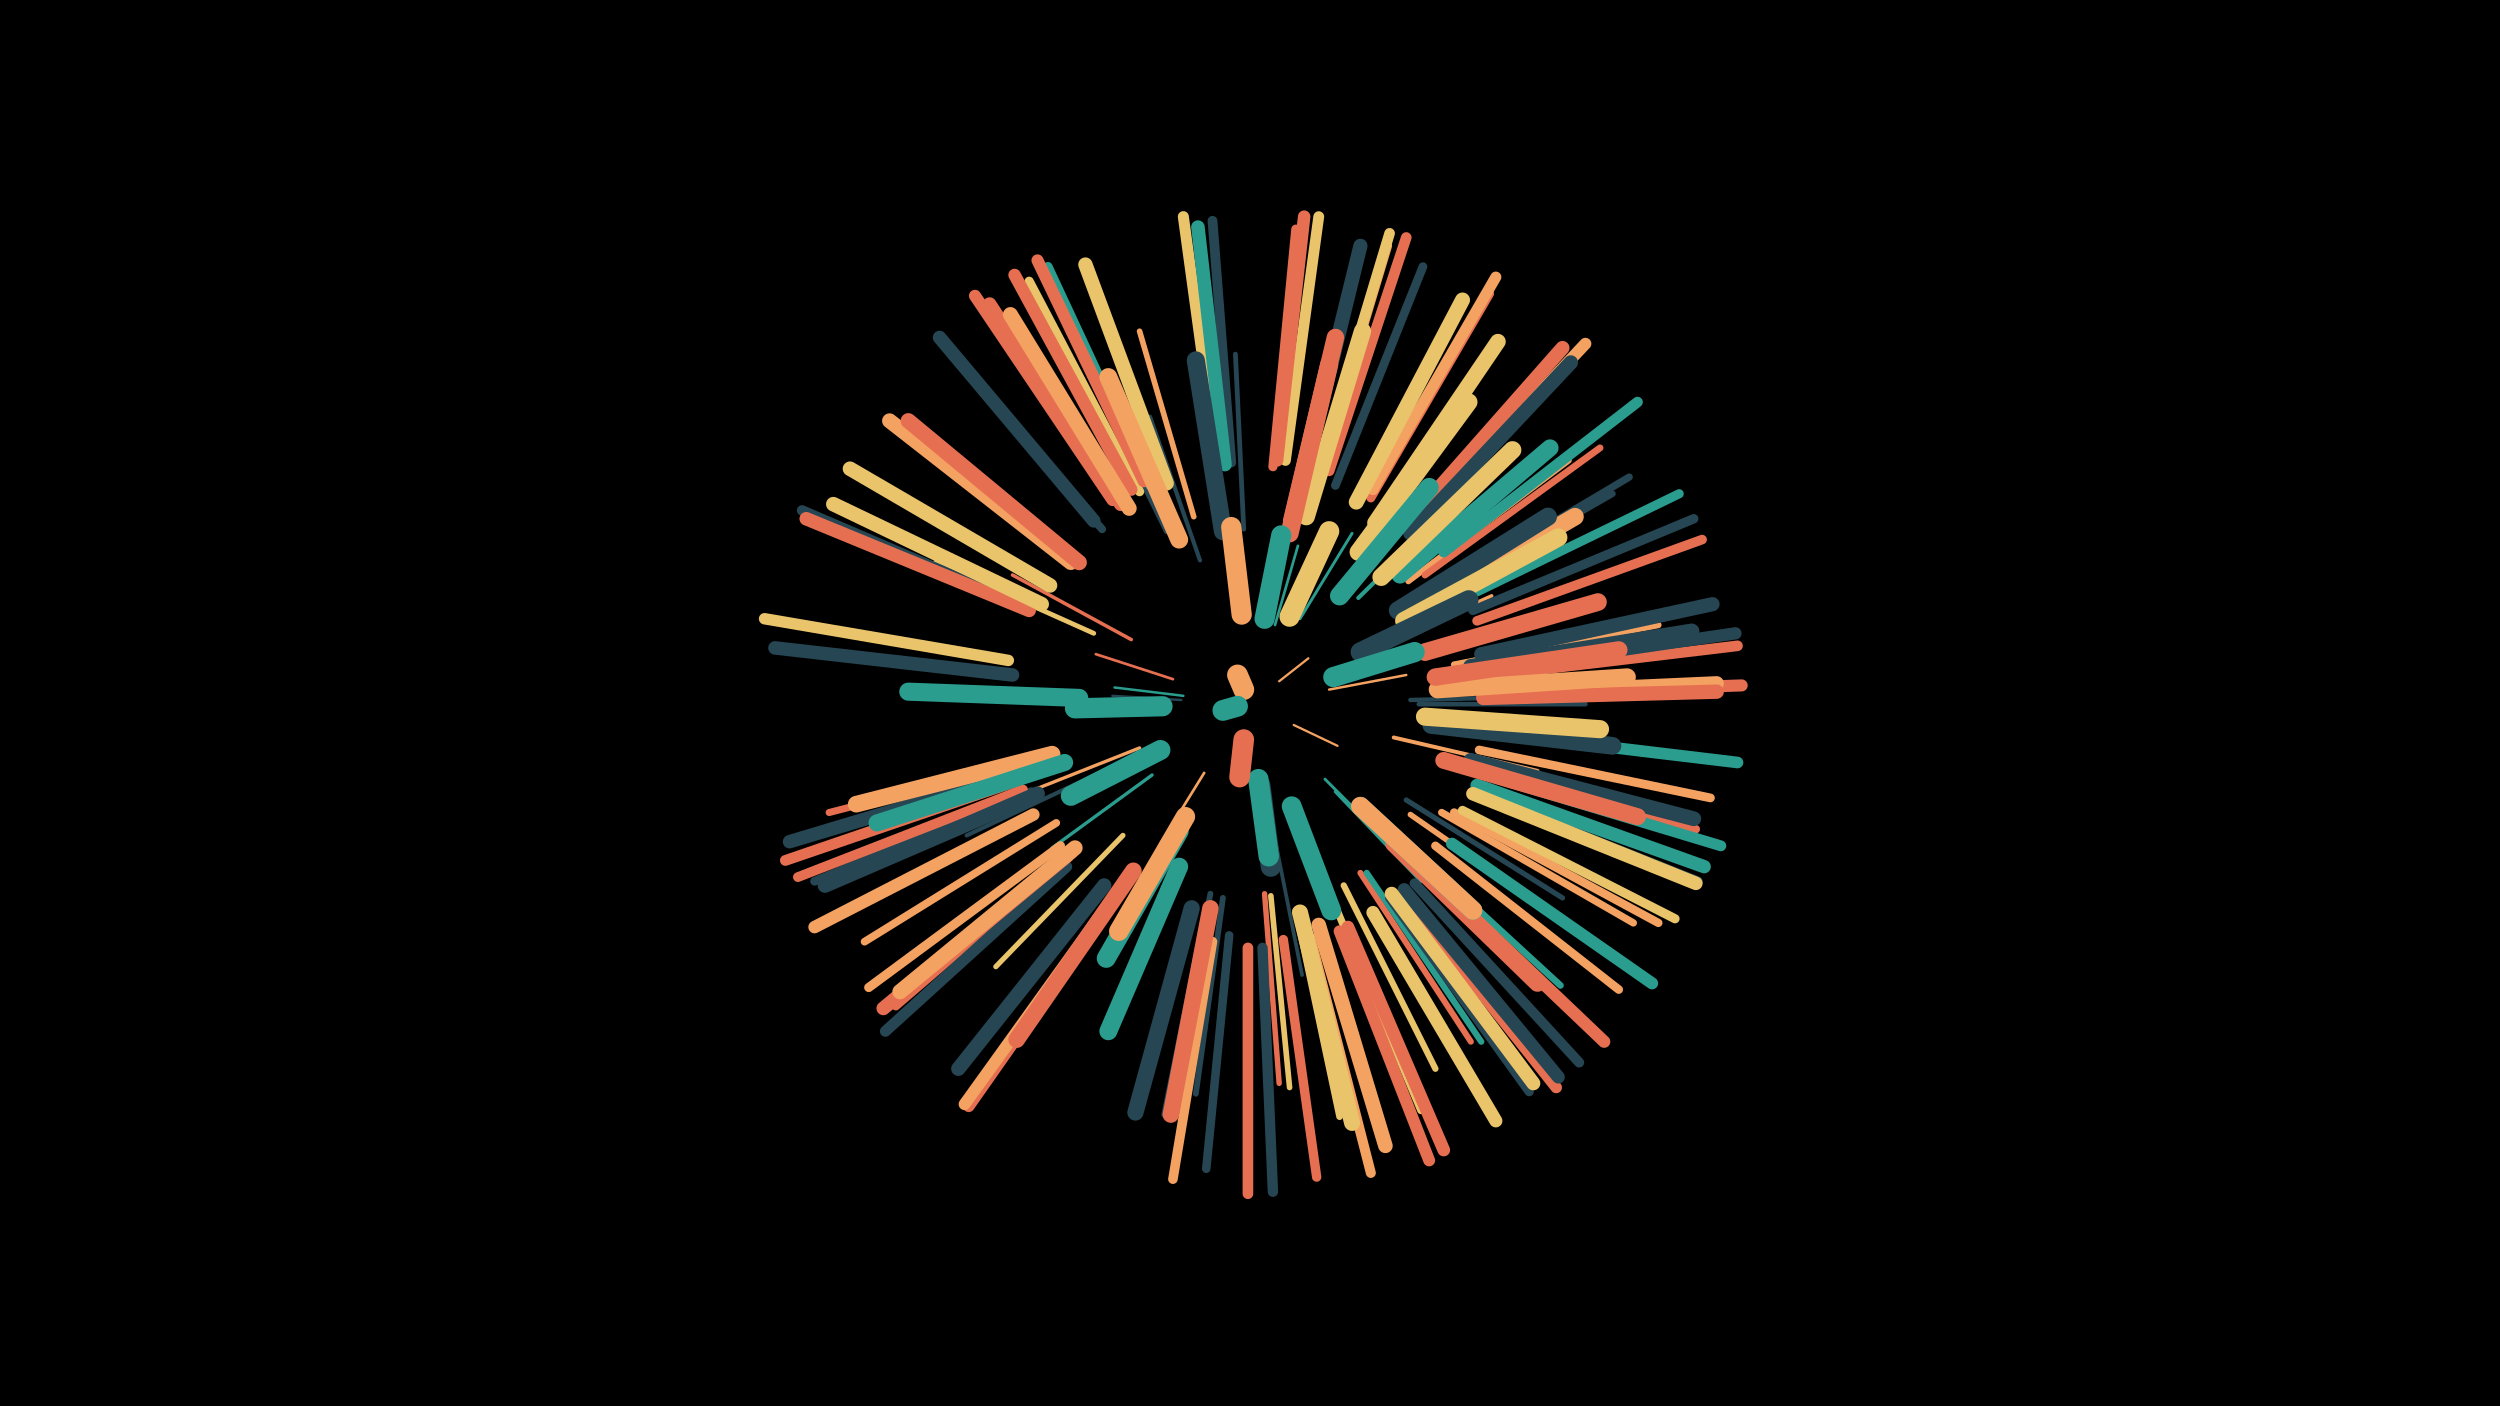 <svg width="1200" height="675" viewBox="-500 -500 1200 675" xmlns="http://www.w3.org/2000/svg"><path d="M-500-500h1200v675h-1200z" fill="#000"/><style>.sparkles path{stroke-linecap:round}</style><g class="sparkles"><path d="M114-173l14-11" stroke-width="1.1" stroke="#f4a2611"/><path d="M121-152l21 10" stroke-width="1.1" stroke="#f4a2612"/><path d="M68-166l-33-4" stroke-width="1.2" stroke="#2a9d8f4"/><path d="M67-164l-33-2" stroke-width="1.2" stroke="#2646535"/><path d="M138-169l37-7" stroke-width="1.2" stroke="#f4a2616"/><path d="M63-174l-37-12" stroke-width="1.3" stroke="#e76f517"/><path d="M112-200l11-38" stroke-width="1.3" stroke="#2a9d8f7"/><path d="M78-129l-21 34" stroke-width="1.3" stroke="#f4a2617"/><path d="M124-203l25-41" stroke-width="1.4" stroke="#2a9d8fA"/><path d="M136-126l36 36" stroke-width="1.4" stroke="#2a9d8fC"/><path d="M47-141l-53 21" stroke-width="1.6" stroke="#f4a261F"/><path d="M53-128l-48 35" stroke-width="1.6" stroke="#2a9d8f10"/><path d="M141-120l41 43" stroke-width="1.6" stroke="#2a9d8f11"/><path d="M158-188l58-26" stroke-width="1.7" stroke="#f4a26114"/><path d="M43-193l-57-31" stroke-width="1.7" stroke="#e76f5114"/><path d="M112-97l13 65" stroke-width="1.8" stroke="#26465316"/><path d="M169-146l69 16" stroke-width="1.9" stroke="#f4a26119"/><path d="M152-213l52-51" stroke-width="2.0" stroke="#2a9d8f1A"/><path d="M76-231l-24-69" stroke-width="2.0" stroke="#2646531B"/><path d="M32-131l-68 32" stroke-width="2.0" stroke="#2646531D"/><path d="M177-164l78-2" stroke-width="2.1" stroke="#2646531F"/><path d="M181-162l80 0" stroke-width="2.2" stroke="#26465322"/><path d="M25-196l-76-34" stroke-width="2.3" stroke="#e9c46a24"/><path d="M97-246l-4-84" stroke-width="2.3" stroke="#26465325"/><path d="M39-99l-61 63" stroke-width="2.5" stroke="#e9c46a2A"/><path d="M175-116l75 47" stroke-width="2.5" stroke="#2646532A"/><path d="M107-71l7 91" stroke-width="2.6" stroke="#e76f512E"/><path d="M60-245l-41-83" stroke-width="2.7" stroke="#2646532F"/><path d="M110-70l9 92" stroke-width="2.7" stroke="#e9c46a30"/><path d="M177-109l76 53" stroke-width="2.7" stroke="#f4a26131"/><path d="M73-252l-26-89" stroke-width="2.7" stroke="#f4a26131"/><path d="M81-71l-19 92" stroke-width="2.8" stroke="#26465332"/><path d="M87-69l-13 94" stroke-width="2.8" stroke="#26465333"/><path d="M176-221l77-58" stroke-width="2.9" stroke="#f4a26135"/><path d="M153-81l53 81" stroke-width="2.9" stroke="#e76f5136"/><path d="M156-81l55 81" stroke-width="3.0" stroke="#2a9d8f39"/><path d="M145-75l44 88" stroke-width="3.0" stroke="#e9c46a39"/><path d="M198-181l98-19" stroke-width="3.1" stroke="#f4a2613B"/><path d="M187-213l87-50" stroke-width="3.1" stroke="#2646533C"/><path d="M79-64l-20 99" stroke-width="3.1" stroke="#2646533C"/><path d="M175-95l74 68" stroke-width="3.2" stroke="#2a9d8f3D"/><path d="M122-63l21 99" stroke-width="3.2" stroke="#e9c46a3E"/><path d="M184-224l84-61" stroke-width="3.3" stroke="#e76f5142"/><path d="M-1-136l-101 26" stroke-width="3.4" stroke="#e76f5143"/><path d="M141-65l41 98" stroke-width="3.5" stroke="#e9c46a46"/><path d="M191-217l91-54" stroke-width="3.5" stroke="#26465347"/><path d="M192-110l92 53" stroke-width="3.5" stroke="#f4a26147"/><path d="M7-105l-92 57" stroke-width="3.7" stroke="#f4a2614D"/><path d="M29-246l-72-83" stroke-width="3.8" stroke="#2646534F"/><path d="M198-110l98 53" stroke-width="4.0" stroke="#f4a26154"/><path d="M207-132l107 30" stroke-width="4.0" stroke="#e76f5154"/><path d="M15-90l-85 73" stroke-width="4.0" stroke="#e76f5156"/><path d="M189-94l88 69" stroke-width="4.1" stroke="#f4a26157"/><path d="M90-51l-11 112" stroke-width="4.1" stroke="#26465357"/><path d="M141-267l42-105" stroke-width="4.2" stroke="#26465359"/><path d="M210-140l111 23" stroke-width="4.2" stroke="#f4a26159"/><path d="M-5-120l-104 43" stroke-width="4.2" stroke="#2646535A"/><path d="M158-261l57-98" stroke-width="4.3" stroke="#e76f515E"/><path d="M47-264l-53-101" stroke-width="4.4" stroke="#e9c46a5F"/><path d="M9-94l-92 68" stroke-width="4.4" stroke="#f4a2615F"/><path d="M111-276l11-114" stroke-width="4.4" stroke="#e76f515F"/><path d="M133-272l33-110" stroke-width="4.4" stroke="#f4a26160"/><path d="M202-111l102 52" stroke-width="4.4" stroke="#e9c46a60"/><path d="M203-213l103-50" stroke-width="4.4" stroke="#2a9d8f61"/><path d="M167-69l67 93" stroke-width="4.4" stroke="#26465361"/><path d="M116-49l16 114" stroke-width="4.5" stroke="#e76f5161"/><path d="M207-207l106-44" stroke-width="4.5" stroke="#26465364"/><path d="M52-267l-49-105" stroke-width="4.5" stroke="#2a9d8f64"/><path d="M209-202l108-39" stroke-width="4.6" stroke="#e76f5164"/><path d="M207-120l108 43" stroke-width="4.6" stroke="#26465364"/><path d="M82-48l-19 114" stroke-width="4.6" stroke="#f4a26167"/><path d="M91-278l-9-116" stroke-width="4.7" stroke="#26465367"/><path d="M-9-121l-108 42" stroke-width="4.7" stroke="#e76f516A"/><path d="M129-50l29 113" stroke-width="4.8" stroke="#f4a2616A"/><path d="M179-76l79 86" stroke-width="4.8" stroke="#2646536B"/><path d="M-8-209l-107-46" stroke-width="5.0" stroke="#26465370"/><path d="M106-45l5 117" stroke-width="5.0" stroke="#26465370"/><path d="M133-275l34-113" stroke-width="5.1" stroke="#e9c46a73"/><path d="M193-235l93-72" stroke-width="5.1" stroke="#2a9d8f73"/><path d="M217-176l117-14" stroke-width="5.1" stroke="#e76f5173"/><path d="M138-274l37-112" stroke-width="5.1" stroke="#e76f5174"/><path d="M99-45l0 118" stroke-width="5.1" stroke="#e76f5174"/><path d="M117-279l16-117" stroke-width="5.2" stroke="#e9c46a76"/><path d="M-12-125l-111 38" stroke-width="5.2" stroke="#e76f5177"/><path d="M213-128l113 34" stroke-width="5.2" stroke="#2a9d8f78"/><path d="M12-84l-87 79" stroke-width="5.3" stroke="#26465379"/><path d="M84-279l-16-117" stroke-width="5.3" stroke="#e9c46a79"/><path d="M159-265l59-102" stroke-width="5.3" stroke="#f4a2617A"/><path d="M174-70l73 92" stroke-width="5.5" stroke="#e76f517E"/><path d="M-16-183l-117-20" stroke-width="5.5" stroke="#e9c46a7E"/><path d="M217-148l117 14" stroke-width="5.6" stroke="#2a9d8f82"/><path d="M33-66l-68 97" stroke-width="5.6" stroke="#e76f5182"/><path d="M32-66l-69 96" stroke-width="5.7" stroke="#f4a26184"/><path d="M180-249l81-86" stroke-width="5.7" stroke="#f4a26185"/><path d="M143-53l43 110" stroke-width="5.7" stroke="#e76f5186"/><path d="M34-260l-66-98" stroke-width="5.8" stroke="#e76f5187"/><path d="M218-167l118-4" stroke-width="5.8" stroke="#e76f5188"/><path d="M197-95l96 67" stroke-width="5.8" stroke="#2a9d8f88"/><path d="M49-269l-51-106" stroke-width="5.8" stroke="#e76f5189"/><path d="M217-179l116-17" stroke-width="5.9" stroke="#2646538A"/><path d="M185-81l85 81" stroke-width="5.9" stroke="#e76f518C"/><path d="M-4-109l-105 54" stroke-width="6.0" stroke="#f4a2618C"/><path d="M113-279l13-117" stroke-width="6.0" stroke="#e76f518E"/><path d="M43-265l-56-103" stroke-width="6.0" stroke="#e76f518E"/><path d="M147-55l46 107" stroke-width="6.1" stroke="#e76f5191"/><path d="M174-73l74 90" stroke-width="6.2" stroke="#26465394"/><path d="M159-62l59 100" stroke-width="6.3" stroke="#e9c46a95"/><path d="M209-123l109 39" stroke-width="6.4" stroke="#2a9d8f97"/><path d="M-11-129l-110 33" stroke-width="6.5" stroke="#2646539A"/><path d="M207-119l107 43" stroke-width="6.5" stroke="#e9c46a9B"/><path d="M25-250l-74-88" stroke-width="6.5" stroke="#2646539B"/><path d="M-6-207l-107-44" stroke-width="6.5" stroke="#e76f519B"/><path d="M88-277l-13-114" stroke-width="6.5" stroke="#2a9d8f9C"/><path d="M-14-176l-114-13" stroke-width="6.5" stroke="#2646539C"/><path d="M12-89l-88 73" stroke-width="6.6" stroke="#e76f519E"/><path d="M38-258l-63-96" stroke-width="6.6" stroke="#e76f519F"/><path d="M168-71l68 91" stroke-width="6.7" stroke="#e9c46aA1"/><path d="M175-248l75-85" stroke-width="6.7" stroke="#e76f51A2"/><path d="M211-186l111-24" stroke-width="6.8" stroke="#264653A3"/><path d="M126-272l27-110" stroke-width="6.8" stroke="#264653A4"/><path d="M30-75l-70 88" stroke-width="6.9" stroke="#264653A6"/><path d="M60-268l-39-105" stroke-width="6.9" stroke="#e9c46aA7"/><path d="M212-167l112-5" stroke-width="6.9" stroke="#f4a261A7"/><path d="M177-244l77-82" stroke-width="6.9" stroke="#264653A7"/><path d="M212-165l112-3" stroke-width="6.9" stroke="#e76f51A8"/><path d="M4-219l-96-56" stroke-width="7.0" stroke="#e9c46aA9"/><path d="M133-56l32 106" stroke-width="7.0" stroke="#f4a261AA"/><path d="M0-210l-100-48" stroke-width="7.0" stroke="#e9c46aAB"/><path d="M-2-119l-102 44" stroke-width="7.1" stroke="#264653AB"/><path d="M206-135l107 28" stroke-width="7.1" stroke="#264653AD"/><path d="M14-230l-87-68" stroke-width="7.2" stroke="#f4a261AE"/><path d="M42-256l-57-93" stroke-width="7.2" stroke="#f4a261AE"/><path d="M151-259l51-97" stroke-width="7.2" stroke="#e9c46aAF"/><path d="M16-93l-84 69" stroke-width="7.3" stroke="#f4a261B1"/><path d="M206-180l106-17" stroke-width="7.4" stroke="#264653B4"/><path d="M18-230l-82-68" stroke-width="7.4" stroke="#e76f51B6"/><path d="M160-249l59-87" stroke-width="7.5" stroke="#e9c46aB9"/><path d="M124-62l25 101" stroke-width="7.7" stroke="#e9c46aBC"/><path d="M72-64l-27 98" stroke-width="7.8" stroke="#264653BF"/><path d="M81-64l-19 99" stroke-width="7.9" stroke="#e76f51C2"/><path d="M44-82l-56 81" stroke-width="8.0" stroke="#e76f51C6"/><path d="M5-138l-94 24" stroke-width="8.0" stroke="#f4a261C7"/><path d="M193-135l93 27" stroke-width="8.1" stroke="#e76f51C8"/><path d="M169-95l69 67" stroke-width="8.1" stroke="#e76f51C9"/><path d="M172-224l72-61" stroke-width="8.2" stroke="#2a9d8fCC"/><path d="M11-134l-90 29" stroke-width="8.2" stroke="#2a9d8fCC"/><path d="M127-252l27-89" stroke-width="8.3" stroke="#e9c46aCD"/><path d="M190-169l91-6" stroke-width="8.4" stroke="#f4a261D1"/><path d="M178-207l78-45" stroke-width="8.4" stroke="#f4a261D2"/><path d="M120-250l21-88" stroke-width="8.4" stroke="#e76f51D2"/><path d="M189-175l88-13" stroke-width="8.4" stroke="#e76f51D2"/><path d="M152-235l53-72" stroke-width="8.4" stroke="#e9c46aD3"/><path d="M187-152l87 10" stroke-width="8.5" stroke="#264653D4"/><path d="M163-223l63-61" stroke-width="8.5" stroke="#e9c46aD5"/><path d="M184-187l83-24" stroke-width="8.5" stroke="#e76f51D5"/><path d="M66-84l-34 79" stroke-width="8.6" stroke="#2a9d8fD6"/><path d="M66-241l-34-78" stroke-width="8.6" stroke="#f4a261D7"/><path d="M171-207l72-45" stroke-width="8.7" stroke="#264653D8"/><path d="M184-156l84 6" stroke-width="8.7" stroke="#e9c46aD8"/><path d="M174-202l74-40" stroke-width="8.7" stroke="#e9c46aD9"/><path d="M87-245l-13-82" stroke-width="8.7" stroke="#264653D9"/><path d="M119-244l19-81" stroke-width="8.7" stroke="#e76f51D9"/><path d="M18-165l-82-3" stroke-width="8.7" stroke="#2a9d8fDB"/><path d="M153-113l54 50" stroke-width="9.0" stroke="#2a9d8fE3"/><path d="M153-113l54 50" stroke-width="9.0" stroke="#f4a261E3"/><path d="M66-101l-35 61" stroke-width="9.1" stroke="#2a9d8fE5"/><path d="M143-214l43-52" stroke-width="9.2" stroke="#2a9d8fE8"/><path d="M69-108l-32 55" stroke-width="9.3" stroke="#f4a261EB"/><path d="M153-187l52-25" stroke-width="9.4" stroke="#264653EE"/><path d="M120-113l19 50" stroke-width="9.5" stroke="#2a9d8fF1"/><path d="M57-140l-43 22" stroke-width="9.6" stroke="#2a9d8fF3"/><path d="M119-204l19-41" stroke-width="9.7" stroke="#e9c46aF5"/><path d="M96-205l-5-42" stroke-width="9.7" stroke="#f4a261F6"/><path d="M58-161l-42 1" stroke-width="9.7" stroke="#2a9d8fF6"/><path d="M140-175l39-12" stroke-width="9.7" stroke="#2a9d8fF6"/><path d="M107-203l8-40" stroke-width="9.7" stroke="#2a9d8fF7"/><path d="M105-123l5 39" stroke-width="9.7" stroke="#264653F7"/><path d="M104-126l5 37" stroke-width="9.8" stroke="#2a9d8fF8"/><path d="M97-145l-2 18" stroke-width="9.9" stroke="#e76f51FD"/><path d="M97-169l-3-7" stroke-width="10.0" stroke="#f4a261FE"/><path d="M94-161l-7 2" stroke-width="10.0" stroke="#2a9d8fFE"/></g></svg>